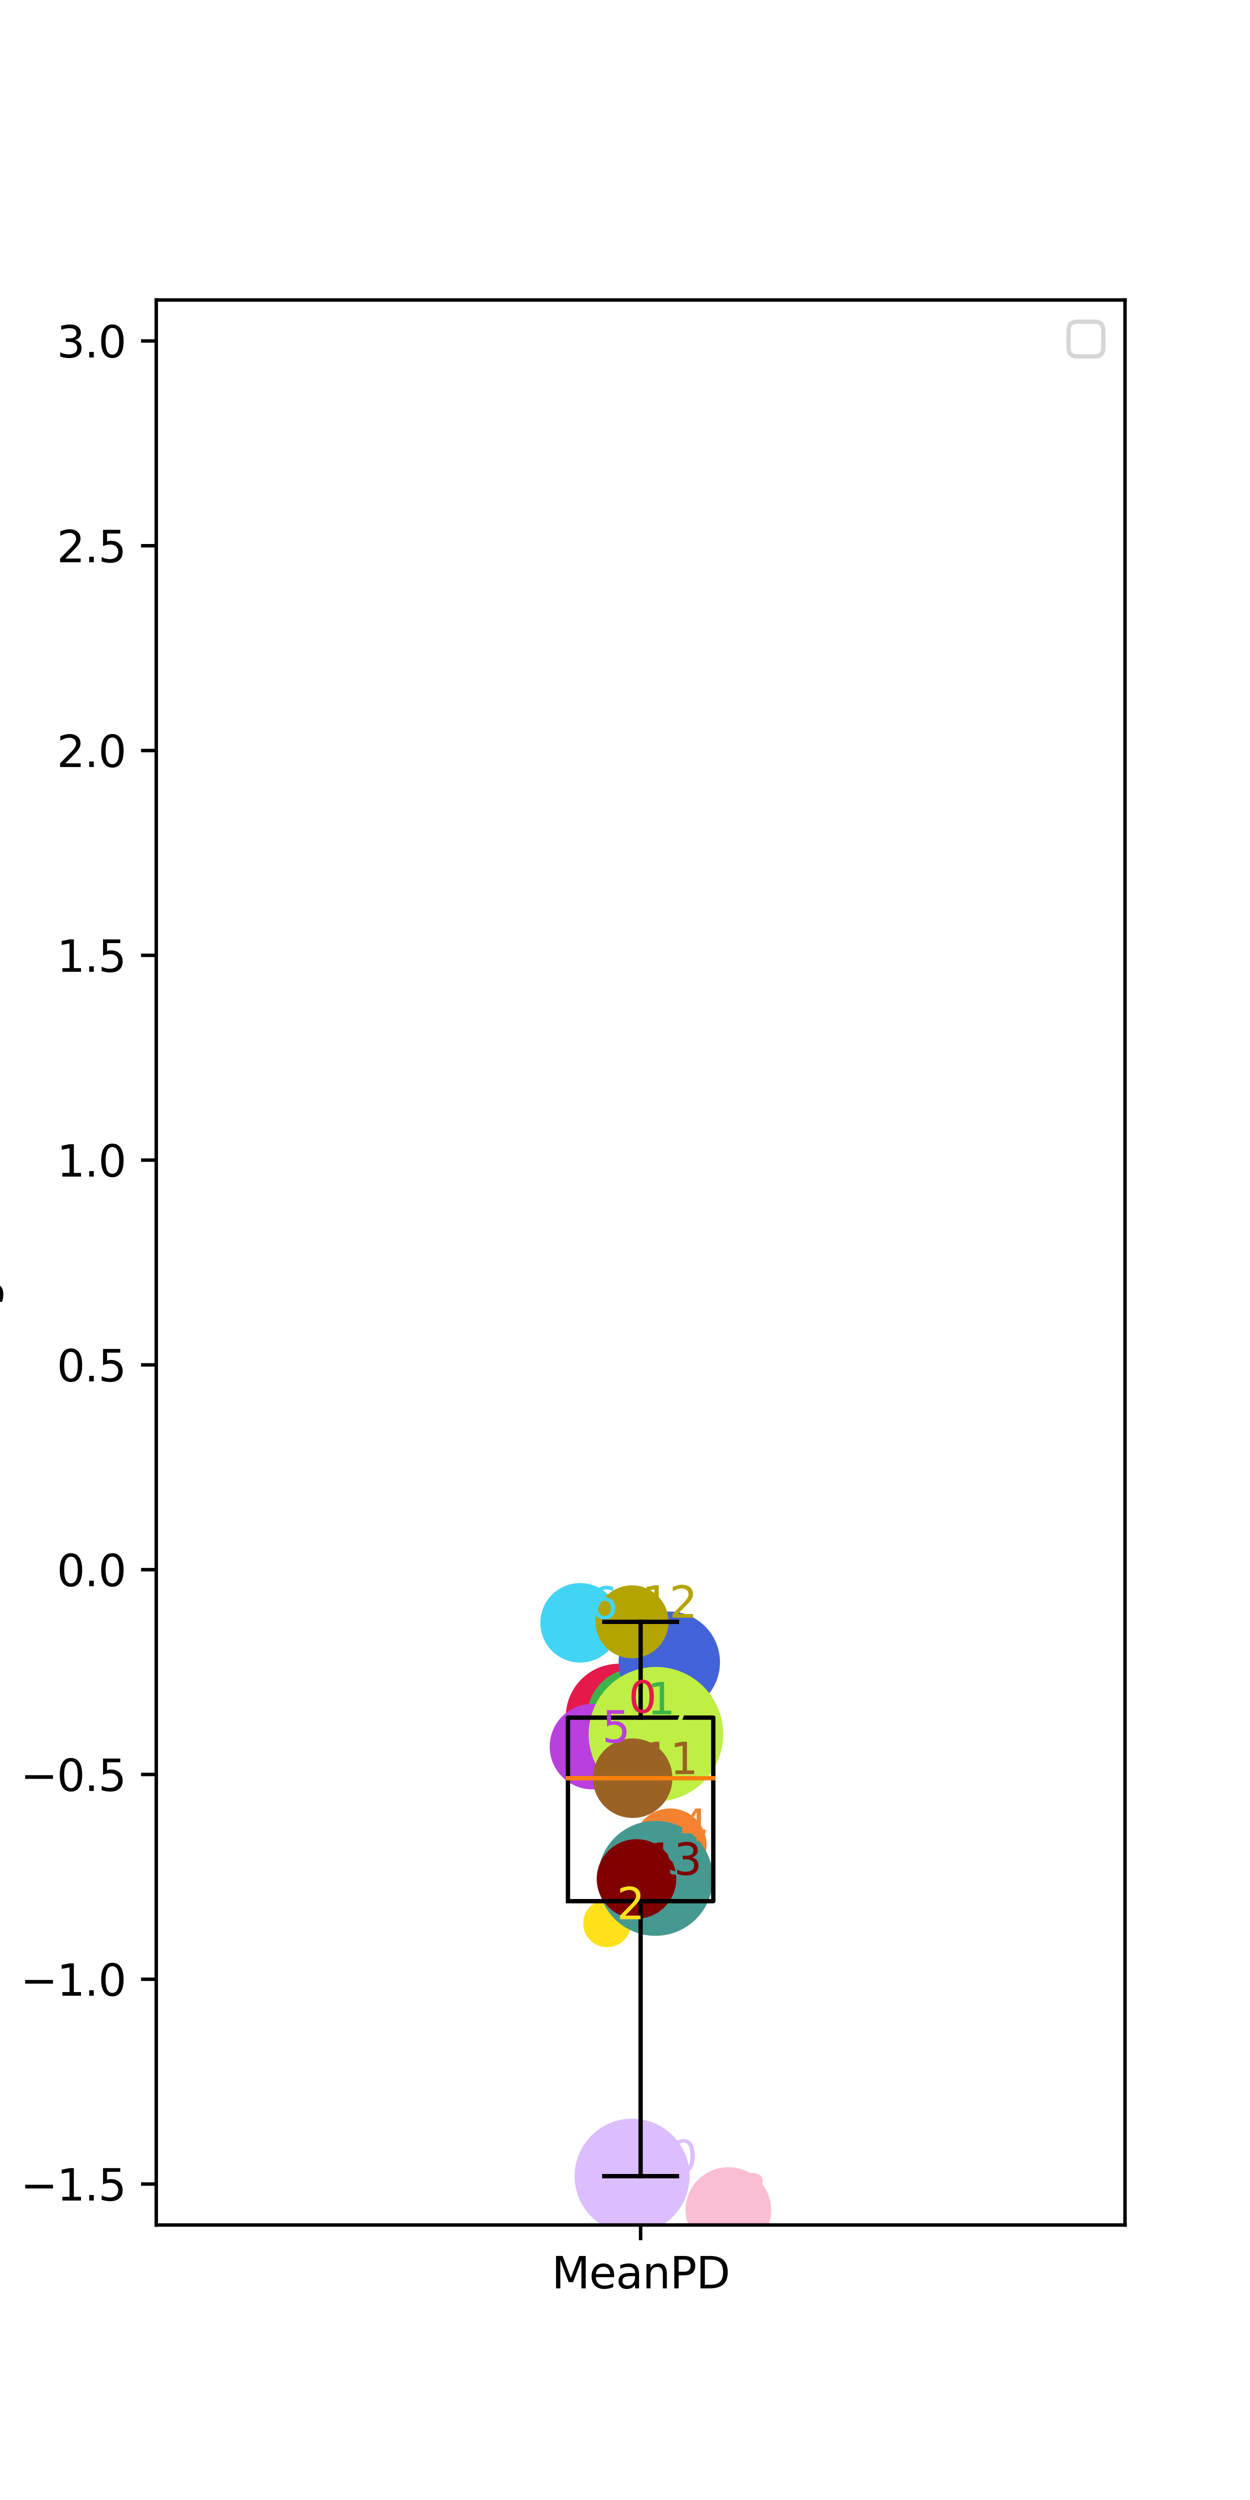 <?xml version="1.0" encoding="utf-8" standalone="no"?>
<!DOCTYPE svg PUBLIC "-//W3C//DTD SVG 1.1//EN"
  "http://www.w3.org/Graphics/SVG/1.1/DTD/svg11.dtd">
<svg xmlns:xlink="http://www.w3.org/1999/xlink" width="288pt" height="576pt" viewBox="0 0 288 576" xmlns="http://www.w3.org/2000/svg" version="1.1">
 <defs>
  <style type="text/css">*{stroke-linejoin: round; stroke-linecap: butt}</style>
 </defs>
 <g id="figure_1">
  <g id="patch_1">
   <path d="M 0 576 
L 288 576 
L 288 0 
L 0 0 
z
" style="fill: #ffffff"/>
  </g>
  <g id="axes_1">
   <g id="patch_2">
    <path d="M 36 512.64 
L 259.2 512.64 
L 259.2 69.12 
L 36 69.12 
z
" style="fill: #ffffff"/>
   </g>
   <g id="PathCollection_1">
    <path d="M 142.586 407.278 
C 145.696 407.278 148.679 406.042 150.878 403.843 
C 153.077 401.644 154.312 398.662 154.312 395.552 
C 154.312 392.442 153.077 389.459 150.878 387.26 
C 148.679 385.061 145.696 383.826 142.586 383.826 
C 139.476 383.826 136.493 385.061 134.294 387.26 
C 132.096 389.459 130.86 392.442 130.86 395.552 
C 130.86 398.662 132.096 401.644 134.294 403.843 
C 136.493 406.042 139.476 407.278 142.586 407.278 
z
" clip-path="url(#p443516f6c4)" style="fill: #e6194b; stroke: #e6194b"/>
    <path d="M 146.859 407.106 
C 149.824 407.106 152.668 405.928 154.765 403.832 
C 156.861 401.735 158.039 398.891 158.039 395.926 
C 158.039 392.961 156.861 390.117 154.765 388.02 
C 152.668 385.924 149.824 384.746 146.859 384.746 
C 143.894 384.746 141.05 385.924 138.953 388.02 
C 136.857 390.117 135.679 392.961 135.679 395.926 
C 135.679 398.891 136.857 401.735 138.953 403.832 
C 141.05 405.928 143.894 407.106 146.859 407.106 
z
" clip-path="url(#p443516f6c4)" style="fill: #3cb44b; stroke: #3cb44b"/>
    <path d="M 139.873 448.146 
C 141.199 448.146 142.471 447.619 143.409 446.681 
C 144.347 445.744 144.873 444.472 144.873 443.146 
C 144.873 441.82 144.347 440.548 143.409 439.61 
C 142.471 438.673 141.199 438.146 139.873 438.146 
C 138.547 438.146 137.275 438.673 136.338 439.61 
C 135.4 440.548 134.873 441.82 134.873 443.146 
C 134.873 444.472 135.4 445.744 136.338 446.681 
C 137.275 447.619 138.547 448.146 139.873 448.146 
z
" clip-path="url(#p443516f6c4)" style="fill: #ffe119; stroke: #ffe119"/>
    <path d="M 154.202 394.165 
C 157.167 394.165 160.012 392.987 162.108 390.89 
C 164.205 388.794 165.383 385.95 165.383 382.985 
C 165.383 380.02 164.205 377.176 162.108 375.079 
C 160.012 372.982 157.167 371.804 154.202 371.804 
C 151.237 371.804 148.393 372.982 146.297 375.079 
C 144.2 377.176 143.022 380.02 143.022 382.985 
C 143.022 385.95 144.2 388.794 146.297 390.89 
C 148.393 392.987 151.237 394.165 154.202 394.165 
z
" clip-path="url(#p443516f6c4)" style="fill: #4363d8; stroke: #4363d8"/>
    <path d="M 154.39 432.986 
C 156.487 432.986 158.498 432.153 159.98 430.67 
C 161.463 429.188 162.296 427.177 162.296 425.08 
C 162.296 422.983 161.463 420.972 159.98 419.49 
C 158.498 418.007 156.487 417.174 154.39 417.174 
C 152.294 417.174 150.283 418.007 148.8 419.49 
C 147.318 420.972 146.485 422.983 146.485 425.08 
C 146.485 427.177 147.318 429.188 148.8 430.67 
C 150.283 432.153 152.294 432.986 154.39 432.986 
z
" clip-path="url(#p443516f6c4)" style="fill: #f58231; stroke: #f58231"/>
    <path d="M 136.503 411.776 
C 138.984 411.776 141.363 410.79 143.118 409.036 
C 144.872 407.282 145.857 404.903 145.857 402.422 
C 145.857 399.941 144.872 397.562 143.118 395.807 
C 141.363 394.053 138.984 393.068 136.503 393.068 
C 134.022 393.068 131.643 394.053 129.889 395.807 
C 128.135 397.562 127.149 399.941 127.149 402.422 
C 127.149 404.903 128.135 407.282 129.889 409.036 
C 131.643 410.79 134.022 411.776 136.503 411.776 
z
" clip-path="url(#p443516f6c4)" style="fill: #ba3fdf; stroke: #ba3fdf"/>
    <path d="M 133.657 382.56 
C 135.954 382.56 138.157 381.647 139.781 380.023 
C 141.405 378.399 142.317 376.196 142.317 373.899 
C 142.317 371.603 141.405 369.4 139.781 367.776 
C 138.157 366.151 135.954 365.239 133.657 365.239 
C 131.36 365.239 129.158 366.151 127.533 367.776 
C 125.909 369.4 124.997 371.603 124.997 373.899 
C 124.997 376.196 125.909 378.399 127.533 380.023 
C 129.158 381.647 131.36 382.56 133.657 382.56 
z
" clip-path="url(#p443516f6c4)" style="fill: #42d4f4; stroke: #42d4f4"/>
    <path d="M 151.132 414.558 
C 155.11 414.558 158.926 412.978 161.739 410.165 
C 164.552 407.352 166.132 403.536 166.132 399.558 
C 166.132 395.58 164.552 391.764 161.739 388.952 
C 158.926 386.139 155.11 384.558 151.132 384.558 
C 147.154 384.558 143.339 386.139 140.526 388.952 
C 137.713 391.764 136.132 395.58 136.132 399.558 
C 136.132 403.536 137.713 407.352 140.526 410.165 
C 143.339 412.978 147.154 414.558 151.132 414.558 
z
" clip-path="url(#p443516f6c4)" style="fill: #bfef45; stroke: #bfef45"/>
    <path d="M 167.822 518.529 
C 170.303 518.529 172.682 517.544 174.437 515.79 
C 176.191 514.036 177.176 511.656 177.176 509.175 
C 177.176 506.695 176.191 504.315 174.437 502.561 
C 172.682 500.807 170.303 499.821 167.822 499.821 
C 165.341 499.821 162.962 500.807 161.208 502.561 
C 159.454 504.315 158.468 506.695 158.468 509.175 
C 158.468 511.656 159.454 514.036 161.208 515.79 
C 162.962 517.544 165.341 518.529 167.822 518.529 
z
" clip-path="url(#p443516f6c4)" style="fill: #fabed4; stroke: #fabed4"/>
    <path d="M 151.001 445.519 
C 154.382 445.519 157.624 444.176 160.015 441.785 
C 162.405 439.395 163.748 436.152 163.748 432.771 
C 163.748 429.391 162.405 426.148 160.015 423.758 
C 157.624 421.367 154.382 420.024 151.001 420.024 
C 147.62 420.024 144.377 421.367 141.987 423.758 
C 139.596 426.148 138.253 429.391 138.253 432.771 
C 138.253 436.152 139.596 439.395 141.987 441.785 
C 144.377 444.176 147.62 445.519 151.001 445.519 
z
" clip-path="url(#p443516f6c4)" style="fill: #469990; stroke: #469990"/>
    <path d="M 145.635 514.134 
C 149.016 514.134 152.259 512.791 154.649 510.4 
C 157.04 508.01 158.383 504.767 158.383 501.386 
C 158.383 498.006 157.04 494.763 154.649 492.372 
C 152.259 489.982 149.016 488.639 145.635 488.639 
C 142.255 488.639 139.012 489.982 136.621 492.372 
C 134.231 494.763 132.888 498.006 132.888 501.386 
C 132.888 504.767 134.231 508.01 136.621 510.4 
C 139.012 512.791 142.255 514.134 145.635 514.134 
z
" clip-path="url(#p443516f6c4)" style="fill: #dcbeff; stroke: #dcbeff"/>
    <path d="M 145.769 418.358 
C 148.066 418.358 150.269 417.445 151.893 415.821 
C 153.517 414.197 154.429 411.994 154.429 409.698 
C 154.429 407.401 153.517 405.198 151.893 403.574 
C 150.269 401.95 148.066 401.037 145.769 401.037 
C 143.472 401.037 141.269 401.95 139.645 403.574 
C 138.021 405.198 137.109 407.401 137.109 409.698 
C 137.109 411.994 138.021 414.197 139.645 415.821 
C 141.269 417.445 143.472 418.358 145.769 418.358 
z
" clip-path="url(#p443516f6c4)" style="fill: #9a6324; stroke: #9a6324"/>
    <path d="M 145.617 381.575 
C 147.713 381.575 149.725 380.742 151.207 379.259 
C 152.69 377.776 153.523 375.765 153.523 373.669 
C 153.523 371.572 152.69 369.561 151.207 368.079 
C 149.725 366.596 147.713 365.763 145.617 365.763 
C 143.52 365.763 141.509 366.596 140.027 368.079 
C 138.544 369.561 137.711 371.572 137.711 373.669 
C 137.711 375.765 138.544 377.776 140.027 379.259 
C 141.509 380.742 143.52 381.575 145.617 381.575 
z
" clip-path="url(#p443516f6c4)" style="fill: #b3a400; stroke: #b3a400"/>
    <path d="M 146.647 441.566 
C 148.943 441.566 151.146 440.654 152.77 439.03 
C 154.394 437.406 155.307 435.203 155.307 432.906 
C 155.307 430.609 154.394 428.406 152.77 426.782 
C 151.146 425.158 148.943 424.246 146.647 424.246 
C 144.35 424.246 142.147 425.158 140.523 426.782 
C 138.899 428.406 137.986 430.609 137.986 432.906 
C 137.986 435.203 138.899 437.406 140.523 439.03 
C 142.147 440.654 144.35 441.566 146.647 441.566 
z
" clip-path="url(#p443516f6c4)" style="fill: #800000; stroke: #800000"/>
    <path d="M 148.566 574.571 
C 150.191 574.571 151.748 573.926 152.897 572.777 
C 154.045 571.629 154.69 570.071 154.69 568.447 
C 154.69 566.823 154.045 565.265 152.897 564.117 
C 151.748 562.969 150.191 562.323 148.566 562.323 
C 146.942 562.323 145.385 562.969 144.236 564.117 
C 143.088 565.265 142.443 566.823 142.443 568.447 
C 142.443 570.071 143.088 571.629 144.236 572.777 
C 145.385 573.926 146.942 574.571 148.566 574.571 
z
" clip-path="url(#p443516f6c4)" style="fill: #82baff; stroke: #82baff"/>
   </g>
   <g id="matplotlib.axis_1">
    <g id="xtick_1">
     <g id="line2d_1">
      <defs>
       <path id="m22a01d9128" d="M 0 0 
L 0 3.5 
" style="stroke: #000000; stroke-width: 0.8"/>
      </defs>
      <g>
       <use xlink:href="#m22a01d9128" x="147.6" y="512.64" style="stroke: #000000; stroke-width: 0.8"/>
      </g>
     </g>
     <g id="text_1">
      <!-- MeanPD -->
      <g transform="translate(127.112 527.238) scale(0.1 -0.1)">
       <defs>
        <path id="DejaVuSans-4d" d="M 628 4666 
L 1569 4666 
L 2759 1491 
L 3956 4666 
L 4897 4666 
L 4897 0 
L 4281 0 
L 4281 4097 
L 3078 897 
L 2444 897 
L 1241 4097 
L 1241 0 
L 628 0 
L 628 4666 
z
" transform="scale(0.016)"/>
        <path id="DejaVuSans-65" d="M 3597 1894 
L 3597 1613 
L 953 1613 
Q 991 1019 1311 708 
Q 1631 397 2203 397 
Q 2534 397 2845 478 
Q 3156 559 3463 722 
L 3463 178 
Q 3153 47 2828 -22 
Q 2503 -91 2169 -91 
Q 1331 -91 842 396 
Q 353 884 353 1716 
Q 353 2575 817 3079 
Q 1281 3584 2069 3584 
Q 2775 3584 3186 3129 
Q 3597 2675 3597 1894 
z
M 3022 2063 
Q 3016 2534 2758 2815 
Q 2500 3097 2075 3097 
Q 1594 3097 1305 2825 
Q 1016 2553 972 2059 
L 3022 2063 
z
" transform="scale(0.016)"/>
        <path id="DejaVuSans-61" d="M 2194 1759 
Q 1497 1759 1228 1600 
Q 959 1441 959 1056 
Q 959 750 1161 570 
Q 1363 391 1709 391 
Q 2188 391 2477 730 
Q 2766 1069 2766 1631 
L 2766 1759 
L 2194 1759 
z
M 3341 1997 
L 3341 0 
L 2766 0 
L 2766 531 
Q 2569 213 2275 61 
Q 1981 -91 1556 -91 
Q 1019 -91 701 211 
Q 384 513 384 1019 
Q 384 1609 779 1909 
Q 1175 2209 1959 2209 
L 2766 2209 
L 2766 2266 
Q 2766 2663 2505 2880 
Q 2244 3097 1772 3097 
Q 1472 3097 1187 3025 
Q 903 2953 641 2809 
L 641 3341 
Q 956 3463 1253 3523 
Q 1550 3584 1831 3584 
Q 2591 3584 2966 3190 
Q 3341 2797 3341 1997 
z
" transform="scale(0.016)"/>
        <path id="DejaVuSans-6e" d="M 3513 2113 
L 3513 0 
L 2938 0 
L 2938 2094 
Q 2938 2591 2744 2837 
Q 2550 3084 2163 3084 
Q 1697 3084 1428 2787 
Q 1159 2491 1159 1978 
L 1159 0 
L 581 0 
L 581 3500 
L 1159 3500 
L 1159 2956 
Q 1366 3272 1645 3428 
Q 1925 3584 2291 3584 
Q 2894 3584 3203 3211 
Q 3513 2838 3513 2113 
z
" transform="scale(0.016)"/>
        <path id="DejaVuSans-50" d="M 1259 4147 
L 1259 2394 
L 2053 2394 
Q 2494 2394 2734 2622 
Q 2975 2850 2975 3272 
Q 2975 3691 2734 3919 
Q 2494 4147 2053 4147 
L 1259 4147 
z
M 628 4666 
L 2053 4666 
Q 2838 4666 3239 4311 
Q 3641 3956 3641 3272 
Q 3641 2581 3239 2228 
Q 2838 1875 2053 1875 
L 1259 1875 
L 1259 0 
L 628 0 
L 628 4666 
z
" transform="scale(0.016)"/>
        <path id="DejaVuSans-44" d="M 1259 4147 
L 1259 519 
L 2022 519 
Q 2988 519 3436 956 
Q 3884 1394 3884 2338 
Q 3884 3275 3436 3711 
Q 2988 4147 2022 4147 
L 1259 4147 
z
M 628 4666 
L 1925 4666 
Q 3281 4666 3915 4102 
Q 4550 3538 4550 2338 
Q 4550 1131 3912 565 
Q 3275 0 1925 0 
L 628 0 
L 628 4666 
z
" transform="scale(0.016)"/>
       </defs>
       <use xlink:href="#DejaVuSans-4d"/>
       <use xlink:href="#DejaVuSans-65" x="86.279"/>
       <use xlink:href="#DejaVuSans-61" x="147.803"/>
       <use xlink:href="#DejaVuSans-6e" x="209.082"/>
       <use xlink:href="#DejaVuSans-50" x="272.461"/>
       <use xlink:href="#DejaVuSans-44" x="332.764"/>
      </g>
     </g>
    </g>
   </g>
   <g id="matplotlib.axis_2">
    <g id="ytick_1">
     <g id="line2d_2">
      <defs>
       <path id="m8961058b38" d="M 0 0 
L -3.5 0 
" style="stroke: #000000; stroke-width: 0.8"/>
      </defs>
      <g>
       <use xlink:href="#m8961058b38" x="36" y="503.203" style="stroke: #000000; stroke-width: 0.8"/>
      </g>
     </g>
     <g id="text_2">
      <!-- −1.5 -->
      <g transform="translate(4.717 507.003) scale(0.1 -0.1)">
       <defs>
        <path id="DejaVuSans-2212" d="M 678 2272 
L 4684 2272 
L 4684 1741 
L 678 1741 
L 678 2272 
z
" transform="scale(0.016)"/>
        <path id="DejaVuSans-31" d="M 794 531 
L 1825 531 
L 1825 4091 
L 703 3866 
L 703 4441 
L 1819 4666 
L 2450 4666 
L 2450 531 
L 3481 531 
L 3481 0 
L 794 0 
L 794 531 
z
" transform="scale(0.016)"/>
        <path id="DejaVuSans-2e" d="M 684 794 
L 1344 794 
L 1344 0 
L 684 0 
L 684 794 
z
" transform="scale(0.016)"/>
        <path id="DejaVuSans-35" d="M 691 4666 
L 3169 4666 
L 3169 4134 
L 1269 4134 
L 1269 2991 
Q 1406 3038 1543 3061 
Q 1681 3084 1819 3084 
Q 2600 3084 3056 2656 
Q 3513 2228 3513 1497 
Q 3513 744 3044 326 
Q 2575 -91 1722 -91 
Q 1428 -91 1123 -41 
Q 819 9 494 109 
L 494 744 
Q 775 591 1075 516 
Q 1375 441 1709 441 
Q 2250 441 2565 725 
Q 2881 1009 2881 1497 
Q 2881 1984 2565 2268 
Q 2250 2553 1709 2553 
Q 1456 2553 1204 2497 
Q 953 2441 691 2322 
L 691 4666 
z
" transform="scale(0.016)"/>
       </defs>
       <use xlink:href="#DejaVuSans-2212"/>
       <use xlink:href="#DejaVuSans-31" x="83.789"/>
       <use xlink:href="#DejaVuSans-2e" x="147.412"/>
       <use xlink:href="#DejaVuSans-35" x="179.199"/>
      </g>
     </g>
    </g>
    <g id="ytick_2">
     <g id="line2d_3">
      <g>
       <use xlink:href="#m8961058b38" x="36" y="456.02" style="stroke: #000000; stroke-width: 0.8"/>
      </g>
     </g>
     <g id="text_3">
      <!-- −1.0 -->
      <g transform="translate(4.717 459.82) scale(0.1 -0.1)">
       <defs>
        <path id="DejaVuSans-30" d="M 2034 4250 
Q 1547 4250 1301 3770 
Q 1056 3291 1056 2328 
Q 1056 1369 1301 889 
Q 1547 409 2034 409 
Q 2525 409 2770 889 
Q 3016 1369 3016 2328 
Q 3016 3291 2770 3770 
Q 2525 4250 2034 4250 
z
M 2034 4750 
Q 2819 4750 3233 4129 
Q 3647 3509 3647 2328 
Q 3647 1150 3233 529 
Q 2819 -91 2034 -91 
Q 1250 -91 836 529 
Q 422 1150 422 2328 
Q 422 3509 836 4129 
Q 1250 4750 2034 4750 
z
" transform="scale(0.016)"/>
       </defs>
       <use xlink:href="#DejaVuSans-2212"/>
       <use xlink:href="#DejaVuSans-31" x="83.789"/>
       <use xlink:href="#DejaVuSans-2e" x="147.412"/>
       <use xlink:href="#DejaVuSans-30" x="179.199"/>
      </g>
     </g>
    </g>
    <g id="ytick_3">
     <g id="line2d_4">
      <g>
       <use xlink:href="#m8961058b38" x="36" y="408.837" style="stroke: #000000; stroke-width: 0.8"/>
      </g>
     </g>
     <g id="text_4">
      <!-- −0.5 -->
      <g transform="translate(4.717 412.637) scale(0.1 -0.1)">
       <use xlink:href="#DejaVuSans-2212"/>
       <use xlink:href="#DejaVuSans-30" x="83.789"/>
       <use xlink:href="#DejaVuSans-2e" x="147.412"/>
       <use xlink:href="#DejaVuSans-35" x="179.199"/>
      </g>
     </g>
    </g>
    <g id="ytick_4">
     <g id="line2d_5">
      <g>
       <use xlink:href="#m8961058b38" x="36" y="361.654" style="stroke: #000000; stroke-width: 0.8"/>
      </g>
     </g>
     <g id="text_5">
      <!-- 0.0 -->
      <g transform="translate(13.097 365.454) scale(0.1 -0.1)">
       <use xlink:href="#DejaVuSans-30"/>
       <use xlink:href="#DejaVuSans-2e" x="63.623"/>
       <use xlink:href="#DejaVuSans-30" x="95.41"/>
      </g>
     </g>
    </g>
    <g id="ytick_5">
     <g id="line2d_6">
      <g>
       <use xlink:href="#m8961058b38" x="36" y="314.471" style="stroke: #000000; stroke-width: 0.8"/>
      </g>
     </g>
     <g id="text_6">
      <!-- 0.5 -->
      <g transform="translate(13.097 318.271) scale(0.1 -0.1)">
       <use xlink:href="#DejaVuSans-30"/>
       <use xlink:href="#DejaVuSans-2e" x="63.623"/>
       <use xlink:href="#DejaVuSans-35" x="95.41"/>
      </g>
     </g>
    </g>
    <g id="ytick_6">
     <g id="line2d_7">
      <g>
       <use xlink:href="#m8961058b38" x="36" y="267.289" style="stroke: #000000; stroke-width: 0.8"/>
      </g>
     </g>
     <g id="text_7">
      <!-- 1.0 -->
      <g transform="translate(13.097 271.088) scale(0.1 -0.1)">
       <use xlink:href="#DejaVuSans-31"/>
       <use xlink:href="#DejaVuSans-2e" x="63.623"/>
       <use xlink:href="#DejaVuSans-30" x="95.41"/>
      </g>
     </g>
    </g>
    <g id="ytick_7">
     <g id="line2d_8">
      <g>
       <use xlink:href="#m8961058b38" x="36" y="220.106" style="stroke: #000000; stroke-width: 0.8"/>
      </g>
     </g>
     <g id="text_8">
      <!-- 1.5 -->
      <g transform="translate(13.097 223.905) scale(0.1 -0.1)">
       <use xlink:href="#DejaVuSans-31"/>
       <use xlink:href="#DejaVuSans-2e" x="63.623"/>
       <use xlink:href="#DejaVuSans-35" x="95.41"/>
      </g>
     </g>
    </g>
    <g id="ytick_8">
     <g id="line2d_9">
      <g>
       <use xlink:href="#m8961058b38" x="36" y="172.923" style="stroke: #000000; stroke-width: 0.8"/>
      </g>
     </g>
     <g id="text_9">
      <!-- 2.0 -->
      <g transform="translate(13.097 176.722) scale(0.1 -0.1)">
       <defs>
        <path id="DejaVuSans-32" d="M 1228 531 
L 3431 531 
L 3431 0 
L 469 0 
L 469 531 
Q 828 903 1448 1529 
Q 2069 2156 2228 2338 
Q 2531 2678 2651 2914 
Q 2772 3150 2772 3378 
Q 2772 3750 2511 3984 
Q 2250 4219 1831 4219 
Q 1534 4219 1204 4116 
Q 875 4013 500 3803 
L 500 4441 
Q 881 4594 1212 4672 
Q 1544 4750 1819 4750 
Q 2544 4750 2975 4387 
Q 3406 4025 3406 3419 
Q 3406 3131 3298 2873 
Q 3191 2616 2906 2266 
Q 2828 2175 2409 1742 
Q 1991 1309 1228 531 
z
" transform="scale(0.016)"/>
       </defs>
       <use xlink:href="#DejaVuSans-32"/>
       <use xlink:href="#DejaVuSans-2e" x="63.623"/>
       <use xlink:href="#DejaVuSans-30" x="95.41"/>
      </g>
     </g>
    </g>
    <g id="ytick_9">
     <g id="line2d_10">
      <g>
       <use xlink:href="#m8961058b38" x="36" y="125.74" style="stroke: #000000; stroke-width: 0.8"/>
      </g>
     </g>
     <g id="text_10">
      <!-- 2.5 -->
      <g transform="translate(13.097 129.539) scale(0.1 -0.1)">
       <use xlink:href="#DejaVuSans-32"/>
       <use xlink:href="#DejaVuSans-2e" x="63.623"/>
       <use xlink:href="#DejaVuSans-35" x="95.41"/>
      </g>
     </g>
    </g>
    <g id="ytick_10">
     <g id="line2d_11">
      <g>
       <use xlink:href="#m8961058b38" x="36" y="78.557" style="stroke: #000000; stroke-width: 0.8"/>
      </g>
     </g>
     <g id="text_11">
      <!-- 3.0 -->
      <g transform="translate(13.097 82.356) scale(0.1 -0.1)">
       <defs>
        <path id="DejaVuSans-33" d="M 2597 2516 
Q 3050 2419 3304 2112 
Q 3559 1806 3559 1356 
Q 3559 666 3084 287 
Q 2609 -91 1734 -91 
Q 1441 -91 1130 -33 
Q 819 25 488 141 
L 488 750 
Q 750 597 1062 519 
Q 1375 441 1716 441 
Q 2309 441 2620 675 
Q 2931 909 2931 1356 
Q 2931 1769 2642 2001 
Q 2353 2234 1838 2234 
L 1294 2234 
L 1294 2753 
L 1863 2753 
Q 2328 2753 2575 2939 
Q 2822 3125 2822 3475 
Q 2822 3834 2567 4026 
Q 2313 4219 1838 4219 
Q 1578 4219 1281 4162 
Q 984 4106 628 3988 
L 628 4550 
Q 988 4650 1302 4700 
Q 1616 4750 1894 4750 
Q 2613 4750 3031 4423 
Q 3450 4097 3450 3541 
Q 3450 3153 3228 2886 
Q 3006 2619 2597 2516 
z
" transform="scale(0.016)"/>
       </defs>
       <use xlink:href="#DejaVuSans-33"/>
       <use xlink:href="#DejaVuSans-2e" x="63.623"/>
       <use xlink:href="#DejaVuSans-30" x="95.41"/>
      </g>
     </g>
    </g>
    <g id="text_12">
     <!-- LogOdds -->
     <g transform="translate(-1.363 312.701) rotate(-90) scale(0.1 -0.1)">
      <defs>
       <path id="DejaVuSans-4c" d="M 628 4666 
L 1259 4666 
L 1259 531 
L 3531 531 
L 3531 0 
L 628 0 
L 628 4666 
z
" transform="scale(0.016)"/>
       <path id="DejaVuSans-6f" d="M 1959 3097 
Q 1497 3097 1228 2736 
Q 959 2375 959 1747 
Q 959 1119 1226 758 
Q 1494 397 1959 397 
Q 2419 397 2687 759 
Q 2956 1122 2956 1747 
Q 2956 2369 2687 2733 
Q 2419 3097 1959 3097 
z
M 1959 3584 
Q 2709 3584 3137 3096 
Q 3566 2609 3566 1747 
Q 3566 888 3137 398 
Q 2709 -91 1959 -91 
Q 1206 -91 779 398 
Q 353 888 353 1747 
Q 353 2609 779 3096 
Q 1206 3584 1959 3584 
z
" transform="scale(0.016)"/>
       <path id="DejaVuSans-67" d="M 2906 1791 
Q 2906 2416 2648 2759 
Q 2391 3103 1925 3103 
Q 1463 3103 1205 2759 
Q 947 2416 947 1791 
Q 947 1169 1205 825 
Q 1463 481 1925 481 
Q 2391 481 2648 825 
Q 2906 1169 2906 1791 
z
M 3481 434 
Q 3481 -459 3084 -895 
Q 2688 -1331 1869 -1331 
Q 1566 -1331 1297 -1286 
Q 1028 -1241 775 -1147 
L 775 -588 
Q 1028 -725 1275 -790 
Q 1522 -856 1778 -856 
Q 2344 -856 2625 -561 
Q 2906 -266 2906 331 
L 2906 616 
Q 2728 306 2450 153 
Q 2172 0 1784 0 
Q 1141 0 747 490 
Q 353 981 353 1791 
Q 353 2603 747 3093 
Q 1141 3584 1784 3584 
Q 2172 3584 2450 3431 
Q 2728 3278 2906 2969 
L 2906 3500 
L 3481 3500 
L 3481 434 
z
" transform="scale(0.016)"/>
       <path id="DejaVuSans-4f" d="M 2522 4238 
Q 1834 4238 1429 3725 
Q 1025 3213 1025 2328 
Q 1025 1447 1429 934 
Q 1834 422 2522 422 
Q 3209 422 3611 934 
Q 4013 1447 4013 2328 
Q 4013 3213 3611 3725 
Q 3209 4238 2522 4238 
z
M 2522 4750 
Q 3503 4750 4090 4092 
Q 4678 3434 4678 2328 
Q 4678 1225 4090 567 
Q 3503 -91 2522 -91 
Q 1538 -91 948 565 
Q 359 1222 359 2328 
Q 359 3434 948 4092 
Q 1538 4750 2522 4750 
z
" transform="scale(0.016)"/>
       <path id="DejaVuSans-64" d="M 2906 2969 
L 2906 4863 
L 3481 4863 
L 3481 0 
L 2906 0 
L 2906 525 
Q 2725 213 2448 61 
Q 2172 -91 1784 -91 
Q 1150 -91 751 415 
Q 353 922 353 1747 
Q 353 2572 751 3078 
Q 1150 3584 1784 3584 
Q 2172 3584 2448 3432 
Q 2725 3281 2906 2969 
z
M 947 1747 
Q 947 1113 1208 752 
Q 1469 391 1925 391 
Q 2381 391 2643 752 
Q 2906 1113 2906 1747 
Q 2906 2381 2643 2742 
Q 2381 3103 1925 3103 
Q 1469 3103 1208 2742 
Q 947 2381 947 1747 
z
" transform="scale(0.016)"/>
       <path id="DejaVuSans-73" d="M 2834 3397 
L 2834 2853 
Q 2591 2978 2328 3040 
Q 2066 3103 1784 3103 
Q 1356 3103 1142 2972 
Q 928 2841 928 2578 
Q 928 2378 1081 2264 
Q 1234 2150 1697 2047 
L 1894 2003 
Q 2506 1872 2764 1633 
Q 3022 1394 3022 966 
Q 3022 478 2636 193 
Q 2250 -91 1575 -91 
Q 1294 -91 989 -36 
Q 684 19 347 128 
L 347 722 
Q 666 556 975 473 
Q 1284 391 1588 391 
Q 1994 391 2212 530 
Q 2431 669 2431 922 
Q 2431 1156 2273 1281 
Q 2116 1406 1581 1522 
L 1381 1569 
Q 847 1681 609 1914 
Q 372 2147 372 2553 
Q 372 3047 722 3315 
Q 1072 3584 1716 3584 
Q 2034 3584 2315 3537 
Q 2597 3491 2834 3397 
z
" transform="scale(0.016)"/>
      </defs>
      <use xlink:href="#DejaVuSans-4c"/>
      <use xlink:href="#DejaVuSans-6f" x="53.963"/>
      <use xlink:href="#DejaVuSans-67" x="115.145"/>
      <use xlink:href="#DejaVuSans-4f" x="178.621"/>
      <use xlink:href="#DejaVuSans-64" x="257.332"/>
      <use xlink:href="#DejaVuSans-64" x="320.809"/>
      <use xlink:href="#DejaVuSans-73" x="384.285"/>
     </g>
    </g>
   </g>
   <g id="line2d_12">
    <path d="M 130.86 438.026 
L 164.34 438.026 
L 164.34 395.739 
L 130.86 395.739 
L 130.86 438.026 
" clip-path="url(#p443516f6c4)" style="fill: none; stroke: #000000; stroke-linecap: square"/>
   </g>
   <g id="line2d_13">
    <path d="M 147.6 438.026 
L 147.6 501.386 
" clip-path="url(#p443516f6c4)" style="fill: none; stroke: #000000; stroke-linecap: square"/>
   </g>
   <g id="line2d_14">
    <path d="M 147.6 395.739 
L 147.6 373.669 
" clip-path="url(#p443516f6c4)" style="fill: none; stroke: #000000; stroke-linecap: square"/>
   </g>
   <g id="line2d_15">
    <path d="M 139.23 501.386 
L 155.97 501.386 
" clip-path="url(#p443516f6c4)" style="fill: none; stroke: #000000; stroke-linecap: square"/>
   </g>
   <g id="line2d_16">
    <path d="M 139.23 373.669 
L 155.97 373.669 
" clip-path="url(#p443516f6c4)" style="fill: none; stroke: #000000; stroke-linecap: square"/>
   </g>
   <g id="line2d_17">
    <path d="M 130.86 409.698 
L 164.34 409.698 
" clip-path="url(#p443516f6c4)" style="fill: none; stroke: #ff7f0e; stroke-linecap: square"/>
   </g>
   <g id="patch_3">
    <path d="M 36 512.64 
L 36 69.12 
" style="fill: none; stroke: #000000; stroke-width: 0.8; stroke-linejoin: miter; stroke-linecap: square"/>
   </g>
   <g id="patch_4">
    <path d="M 259.2 512.64 
L 259.2 69.12 
" style="fill: none; stroke: #000000; stroke-width: 0.8; stroke-linejoin: miter; stroke-linecap: square"/>
   </g>
   <g id="patch_5">
    <path d="M 36 512.64 
L 259.2 512.64 
" style="fill: none; stroke: #000000; stroke-width: 0.8; stroke-linejoin: miter; stroke-linecap: square"/>
   </g>
   <g id="patch_6">
    <path d="M 36 69.12 
L 259.2 69.12 
" style="fill: none; stroke: #000000; stroke-width: 0.8; stroke-linejoin: miter; stroke-linecap: square"/>
   </g>
   <g id="text_13">
    <!-- 0 -->
    <g style="fill: #e6194b" transform="translate(144.818 394.608) scale(0.1 -0.1)">
     <use xlink:href="#DejaVuSans-30"/>
    </g>
   </g>
   <g id="text_14">
    <!-- 1 -->
    <g style="fill: #3cb44b" transform="translate(149.091 394.982) scale(0.1 -0.1)">
     <use xlink:href="#DejaVuSans-31"/>
    </g>
   </g>
   <g id="text_15">
    <!-- 2 -->
    <g style="fill: #ffe119" transform="translate(142.105 442.202) scale(0.1 -0.1)">
     <use xlink:href="#DejaVuSans-32"/>
    </g>
   </g>
   <g id="text_16">
    <!-- 3 -->
    <g style="fill: #4363d8" transform="translate(156.434 382.041) scale(0.1 -0.1)">
     <use xlink:href="#DejaVuSans-33"/>
    </g>
   </g>
   <g id="text_17">
    <!-- 4 -->
    <g style="fill: #f58231" transform="translate(156.622 424.136) scale(0.1 -0.1)">
     <defs>
      <path id="DejaVuSans-34" d="M 2419 4116 
L 825 1625 
L 2419 1625 
L 2419 4116 
z
M 2253 4666 
L 3047 4666 
L 3047 1625 
L 3713 1625 
L 3713 1100 
L 3047 1100 
L 3047 0 
L 2419 0 
L 2419 1100 
L 313 1100 
L 313 1709 
L 2253 4666 
z
" transform="scale(0.016)"/>
     </defs>
     <use xlink:href="#DejaVuSans-34"/>
    </g>
   </g>
   <g id="text_18">
    <!-- 5 -->
    <g style="fill: #ba3fdf" transform="translate(138.735 401.478) scale(0.1 -0.1)">
     <use xlink:href="#DejaVuSans-35"/>
    </g>
   </g>
   <g id="text_19">
    <!-- 6 -->
    <g style="fill: #42d4f4" transform="translate(135.889 372.956) scale(0.1 -0.1)">
     <defs>
      <path id="DejaVuSans-36" d="M 2113 2584 
Q 1688 2584 1439 2293 
Q 1191 2003 1191 1497 
Q 1191 994 1439 701 
Q 1688 409 2113 409 
Q 2538 409 2786 701 
Q 3034 994 3034 1497 
Q 3034 2003 2786 2293 
Q 2538 2584 2113 2584 
z
M 3366 4563 
L 3366 3988 
Q 3128 4100 2886 4159 
Q 2644 4219 2406 4219 
Q 1781 4219 1451 3797 
Q 1122 3375 1075 2522 
Q 1259 2794 1537 2939 
Q 1816 3084 2150 3084 
Q 2853 3084 3261 2657 
Q 3669 2231 3669 1497 
Q 3669 778 3244 343 
Q 2819 -91 2113 -91 
Q 1303 -91 875 529 
Q 447 1150 447 2328 
Q 447 3434 972 4092 
Q 1497 4750 2381 4750 
Q 2619 4750 2861 4703 
Q 3103 4656 3366 4563 
z
" transform="scale(0.016)"/>
     </defs>
     <use xlink:href="#DejaVuSans-36"/>
    </g>
   </g>
   <g id="text_20">
    <!-- 7 -->
    <g style="fill: #bfef45" transform="translate(153.364 398.614) scale(0.1 -0.1)">
     <defs>
      <path id="DejaVuSans-37" d="M 525 4666 
L 3525 4666 
L 3525 4397 
L 1831 0 
L 1172 0 
L 2766 4134 
L 525 4134 
L 525 4666 
z
" transform="scale(0.016)"/>
     </defs>
     <use xlink:href="#DejaVuSans-37"/>
    </g>
   </g>
   <g id="text_21">
    <!-- 8 -->
    <g style="fill: #fabed4" transform="translate(170.054 508.232) scale(0.1 -0.1)">
     <defs>
      <path id="DejaVuSans-38" d="M 2034 2216 
Q 1584 2216 1326 1975 
Q 1069 1734 1069 1313 
Q 1069 891 1326 650 
Q 1584 409 2034 409 
Q 2484 409 2743 651 
Q 3003 894 3003 1313 
Q 3003 1734 2745 1975 
Q 2488 2216 2034 2216 
z
M 1403 2484 
Q 997 2584 770 2862 
Q 544 3141 544 3541 
Q 544 4100 942 4425 
Q 1341 4750 2034 4750 
Q 2731 4750 3128 4425 
Q 3525 4100 3525 3541 
Q 3525 3141 3298 2862 
Q 3072 2584 2669 2484 
Q 3125 2378 3379 2068 
Q 3634 1759 3634 1313 
Q 3634 634 3220 271 
Q 2806 -91 2034 -91 
Q 1263 -91 848 271 
Q 434 634 434 1313 
Q 434 1759 690 2068 
Q 947 2378 1403 2484 
z
M 1172 3481 
Q 1172 3119 1398 2916 
Q 1625 2713 2034 2713 
Q 2441 2713 2670 2916 
Q 2900 3119 2900 3481 
Q 2900 3844 2670 4047 
Q 2441 4250 2034 4250 
Q 1625 4250 1398 4047 
Q 1172 3844 1172 3481 
z
" transform="scale(0.016)"/>
     </defs>
     <use xlink:href="#DejaVuSans-38"/>
    </g>
   </g>
   <g id="text_22">
    <!-- 9 -->
    <g style="fill: #469990" transform="translate(153.233 431.828) scale(0.1 -0.1)">
     <defs>
      <path id="DejaVuSans-39" d="M 703 97 
L 703 672 
Q 941 559 1184 500 
Q 1428 441 1663 441 
Q 2288 441 2617 861 
Q 2947 1281 2994 2138 
Q 2813 1869 2534 1725 
Q 2256 1581 1919 1581 
Q 1219 1581 811 2004 
Q 403 2428 403 3163 
Q 403 3881 828 4315 
Q 1253 4750 1959 4750 
Q 2769 4750 3195 4129 
Q 3622 3509 3622 2328 
Q 3622 1225 3098 567 
Q 2575 -91 1691 -91 
Q 1453 -91 1209 -44 
Q 966 3 703 97 
z
M 1959 2075 
Q 2384 2075 2632 2365 
Q 2881 2656 2881 3163 
Q 2881 3666 2632 3958 
Q 2384 4250 1959 4250 
Q 1534 4250 1286 3958 
Q 1038 3666 1038 3163 
Q 1038 2656 1286 2365 
Q 1534 2075 1959 2075 
z
" transform="scale(0.016)"/>
     </defs>
     <use xlink:href="#DejaVuSans-39"/>
    </g>
   </g>
   <g id="text_23">
    <!-- 10 -->
    <g style="fill: #dcbeff" transform="translate(147.867 500.443) scale(0.1 -0.1)">
     <use xlink:href="#DejaVuSans-31"/>
     <use xlink:href="#DejaVuSans-30" x="63.623"/>
    </g>
   </g>
   <g id="text_24">
    <!-- 11 -->
    <g style="fill: #9a6324" transform="translate(148.001 408.754) scale(0.1 -0.1)">
     <use xlink:href="#DejaVuSans-31"/>
     <use xlink:href="#DejaVuSans-31" x="63.623"/>
    </g>
   </g>
   <g id="text_25">
    <!-- 12 -->
    <g style="fill: #b3a400" transform="translate(147.849 372.725) scale(0.1 -0.1)">
     <use xlink:href="#DejaVuSans-31"/>
     <use xlink:href="#DejaVuSans-32" x="63.623"/>
    </g>
   </g>
   <g id="text_26">
    <!-- 13 -->
    <g style="fill: #800000" transform="translate(148.879 431.962) scale(0.1 -0.1)">
     <use xlink:href="#DejaVuSans-31"/>
     <use xlink:href="#DejaVuSans-33" x="63.623"/>
    </g>
   </g>
   <g id="legend_1">
    <g id="patch_7">
     <path d="M 248.2 82.12 
L 252.2 82.12 
Q 254.2 82.12 254.2 80.12 
L 254.2 76.12 
Q 254.2 74.12 252.2 74.12 
L 248.2 74.12 
Q 246.2 74.12 246.2 76.12 
L 246.2 80.12 
Q 246.2 82.12 248.2 82.12 
z
" style="fill: #ffffff; opacity: 0.8; stroke: #cccccc; stroke-linejoin: miter"/>
    </g>
   </g>
  </g>
 </g>
 <defs>
  <clipPath id="p443516f6c4">
   <rect x="36" y="69.12" width="223.2" height="443.52"/>
  </clipPath>
 </defs>
</svg>

